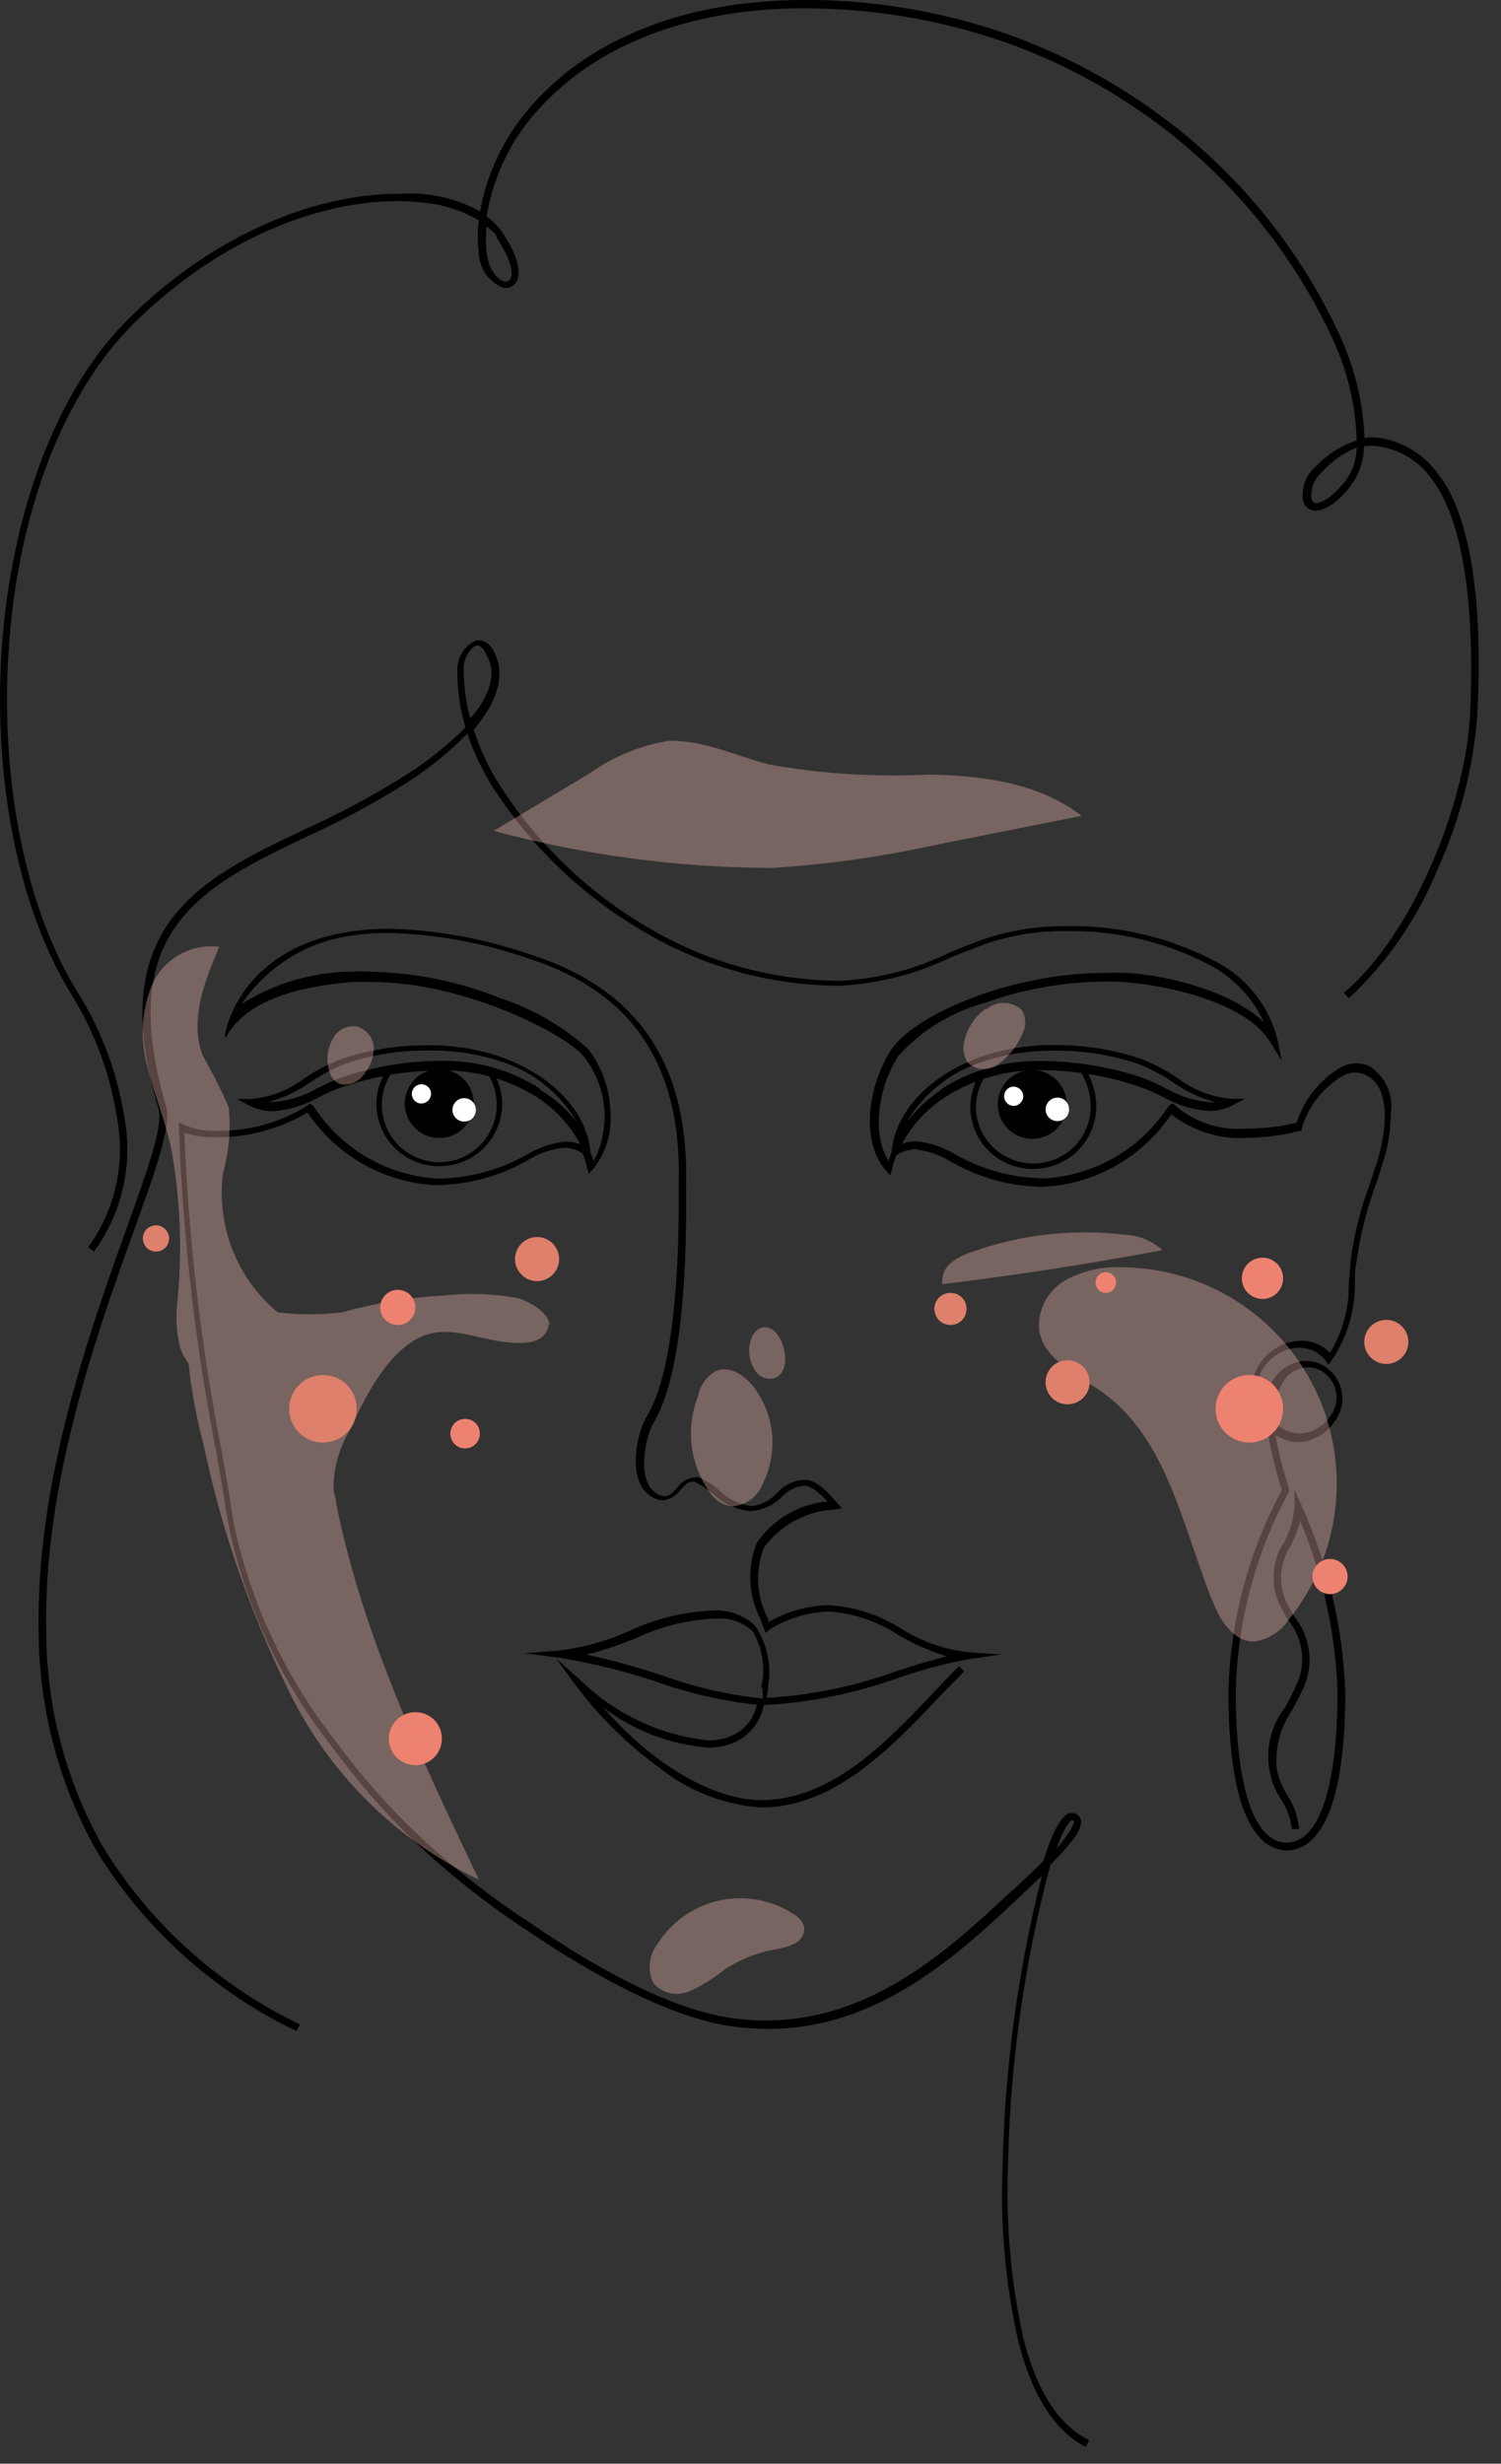 <svg width="64" height="105" viewBox="0 0 64 105" fill="none" xmlns="http://www.w3.org/2000/svg">
<rect x="0" y="0" width="64" height="105" fill="#333333" stroke="none"/>
<path d="M43.63 99.64C43.1 97.228 42.881 94.758 42.98 92.29C43.065 87.959 43.672 83.655 44.79 79.47C45.79 78.47 46.18 77.89 46.08 77.54C46.062 77.467 46.021 77.402 45.963 77.354C45.906 77.305 45.835 77.276 45.76 77.27H45.68C45.49 77.27 45.17 77.42 44.68 78.73C44.62 78.91 44.55 79.1 44.49 79.31C43.96 79.84 43.38 80.37 43.04 80.68L42.57 81.11C39.81 83.7 36.69 86.11 32.65 86.11C32.175 86.112 31.7 86.078 31.23 86.01C28.48 85.64 25.07 83.65 22.7 82.01C20.916 80.857 19.242 79.541 17.7 78.08C16.442 76.868 15.291 75.55 14.26 74.14C12.14 71.425 10.669 68.261 9.96 64.89C9.81 63.89 9.64 62.89 9.47 61.94C8.58 57.435 8.042 52.868 7.86 48.28C8.287 48.415 8.733 48.479 9.18 48.47C10.562 48.483 11.922 48.116 13.11 47.41C13.716 48.316 14.525 49.068 15.473 49.607C16.421 50.145 17.481 50.454 18.57 50.51C19.941 50.498 21.287 50.137 22.48 49.46C22.956 49.161 23.492 48.974 24.05 48.91C24.334 48.919 24.611 49.005 24.85 49.16C24.921 49.35 24.981 49.544 25.03 49.74L25.1 50.03L25.3 49.81C25.831 49.139 26.092 48.294 26.03 47.44C26.014 46.457 25.684 45.504 25.09 44.72C24.012 43.744 22.741 43.005 21.36 42.55C19.584 41.836 17.694 41.45 15.78 41.41C15.49 41.395 15.2 41.395 14.91 41.41C13.281 41.442 11.691 41.915 10.31 42.78C10.845 41.988 11.543 41.318 12.356 40.816C13.17 40.315 14.082 39.992 15.03 39.87C15.546 39.791 16.068 39.755 16.59 39.76C18.607 39.815 20.604 40.179 22.51 40.84C26.99 42.27 29.09 45.43 28.94 50.5C28.99 55.3 28.5 58.88 27.6 60.32C27.13 61.07 26.78 62.95 27.6 63.65C27.782 63.823 28.019 63.926 28.27 63.94C28.422 63.922 28.569 63.871 28.7 63.792C28.831 63.712 28.943 63.606 29.03 63.48C29.27 63.22 29.42 63.08 29.65 63.17C29.913 63.298 30.159 63.459 30.38 63.65C30.816 64.069 31.379 64.333 31.98 64.4C32.494 64.374 32.979 64.156 33.34 63.79C33.583 63.521 33.919 63.353 34.28 63.32C34.56 63.32 34.86 63.54 35.28 63.99C34.684 64.045 34.106 64.228 33.588 64.529C33.07 64.829 32.623 65.239 32.28 65.73C32.062 66.266 31.966 66.843 31.997 67.42C32.028 67.998 32.186 68.561 32.46 69.07C32.46 69.2 32.55 69.3 32.57 69.37L32.64 69.6L32.85 69.42C33.606 68.963 34.467 68.708 35.35 68.68C36.403 68.754 37.419 69.099 38.3 69.68C38.955 70.065 39.653 70.371 40.38 70.59C39.71 70.75 39 70.97 38.26 71.21C36.47 71.864 34.593 72.251 32.69 72.36C32.717 72.215 32.734 72.068 32.74 71.92C32.828 71.466 32.824 70.998 32.73 70.545C32.635 70.092 32.452 69.662 32.19 69.28C31.951 69.055 31.667 68.882 31.357 68.772C31.047 68.661 30.718 68.617 30.39 68.64C29.165 68.688 27.961 68.981 26.85 69.5C25.899 69.932 24.887 70.215 23.85 70.34L22.37 70.46L23.84 70.65C25.227 70.876 26.595 71.21 27.93 71.65C29.331 72.157 30.788 72.493 32.27 72.65C32.208 72.945 32.075 73.221 31.884 73.454C31.692 73.688 31.447 73.871 31.17 73.99C30.853 74.118 30.512 74.18 30.17 74.17C28.159 73.951 26.278 73.072 24.82 71.67L23.7 70.67L24.59 71.88C25.578 73.189 26.754 74.344 28.08 75.31C29.323 76.316 30.845 76.917 32.44 77.03C35.57 77.03 37.95 74.53 40.04 72.33L41.11 71.23L40.89 71.01C40.54 71.36 40.19 71.73 39.82 72.12C37.77 74.28 35.44 76.72 32.44 76.72C30.88 76.72 28.31 75.72 25.73 72.78C27.025 73.759 28.572 74.348 30.19 74.48C30.56 74.484 30.926 74.416 31.27 74.28C31.603 74.137 31.895 73.915 32.122 73.632C32.349 73.35 32.503 73.016 32.57 72.66H32.67C34.6 72.55 36.503 72.159 38.32 71.5C39.276 71.168 40.255 70.907 41.25 70.72L42.68 70.51L41.24 70.41C40.237 70.291 39.274 69.949 38.42 69.41C37.489 68.817 36.422 68.473 35.32 68.41C34.423 68.43 33.545 68.678 32.77 69.13V69.03C32.514 68.564 32.364 68.048 32.33 67.517C32.295 66.987 32.377 66.455 32.57 65.96C32.924 65.478 33.382 65.081 33.91 64.798C34.438 64.516 35.022 64.356 35.62 64.33L35.9 64.28L35.71 64.07C35.22 63.5 34.79 63.07 34.31 63.07C34.088 63.078 33.87 63.131 33.669 63.226C33.468 63.32 33.288 63.454 33.14 63.62C32.855 63.933 32.469 64.135 32.05 64.19C31.52 64.121 31.028 63.878 30.65 63.5C30.401 63.289 30.125 63.111 29.83 62.97C29.747 62.956 29.663 62.956 29.58 62.97C29.437 62.988 29.299 63.036 29.177 63.112C29.054 63.188 28.95 63.29 28.87 63.41C28.69 63.6 28.54 63.77 28.33 63.77C28.157 63.747 27.997 63.67 27.87 63.55C27.19 62.99 27.49 61.29 27.87 60.63C28.42 59.75 29.33 57.28 29.25 50.63C29.41 45.41 27.25 42.15 22.61 40.68C20.678 40.009 18.654 39.638 16.61 39.58C16.078 39.58 15.547 39.617 15.02 39.69C10.18 40.39 9.61 44.03 9.6 44.06V44.25L9.7 44.09C10.48 42.82 12.21 42.09 15 41.85C15.28 41.85 15.56 41.85 15.85 41.85C19.85 41.85 24.2 44.12 24.9 45.04C25.39 45.663 25.69 46.415 25.763 47.205C25.835 47.994 25.678 48.788 25.31 49.49C25.274 49.367 25.231 49.247 25.18 49.13C25.04 47.38 23.54 45.8 21.28 45.02C20.284 44.69 19.239 44.531 18.19 44.55C16.942 44.542 15.701 44.745 14.52 45.15C13.98 45.355 13.467 45.624 12.99 45.95C12.324 46.46 11.526 46.769 10.69 46.84H10.11L10.62 47.11C10.928 47.273 11.271 47.359 11.62 47.36C12.324 47.309 13.007 47.1 13.62 46.75C13.943 46.584 14.277 46.44 14.62 46.32C15.994 45.85 17.438 45.613 18.89 45.62C20.305 45.607 21.694 46.003 22.89 46.76C23.668 47.258 24.304 47.946 24.74 48.76C24.548 48.689 24.345 48.652 24.14 48.65C23.533 48.711 22.948 48.909 22.43 49.23C21.277 49.874 19.981 50.218 18.66 50.23C17.615 50.17 16.599 49.868 15.691 49.347C14.783 48.827 14.009 48.102 13.43 47.23C13.36 47.13 13.34 47.11 13.31 47.09L13.21 47.03L13.12 47.11C11.969 47.837 10.631 48.212 9.27 48.19C8.787 48.215 8.305 48.13 7.86 47.94L7.63 47.83V48.09C7.795 52.773 8.337 57.434 9.25 62.03C9.42 63.03 9.59 64.03 9.74 64.98C10.455 68.403 11.947 71.615 14.1 74.37C15.14 75.798 16.297 77.136 17.56 78.37C19.12 79.856 20.814 81.195 22.62 82.37C25.02 83.99 28.48 86 31.28 86.37C31.768 86.433 32.258 86.466 32.75 86.47C36.9 86.47 40.08 84.02 42.89 81.39L43.36 80.95L44.42 79.95C43.4 83.994 42.839 88.14 42.75 92.31C42.644 94.808 42.866 97.309 43.41 99.75C44 102.08 44.97 103.61 46.3 104.29L46.44 104C45.12 103.34 44.2 101.89 43.63 99.64ZM45.05 78.78C45.48 77.6 45.71 77.57 45.72 77.57C45.73 77.57 45.81 77.62 45.81 77.63C45.81 77.64 45.7 78.04 45.05 78.78ZM23.05 46.41C21.806 45.614 20.357 45.197 18.88 45.21C17.4 45.21 15.931 45.453 14.53 45.93C14.189 46.063 13.855 46.213 13.53 46.38C12.977 46.705 12.359 46.903 11.72 46.96C11.634 46.97 11.546 46.97 11.46 46.96C12.097 46.785 12.7 46.501 13.24 46.12C13.699 45.811 14.188 45.549 14.7 45.34C15.849 44.95 17.056 44.758 18.27 44.77C19.287 44.751 20.301 44.9 21.27 45.21C22.671 45.627 23.86 46.56 24.6 47.82C24.153 47.253 23.603 46.775 22.98 46.41H23.05ZM32.52 71.94C32.52 72.1 32.52 72.25 32.52 72.39C31.044 72.236 29.593 71.9 28.2 71.39C27.2 71.07 26.09 70.74 25 70.52C25.718 70.335 26.423 70.101 27.11 69.82C28.178 69.311 29.338 69.025 30.52 68.98C30.805 68.956 31.092 68.991 31.362 69.084C31.633 69.177 31.88 69.326 32.09 69.52C32.525 70.248 32.654 71.118 32.45 71.94H32.52Z" fill="black"/>
<path d="M58.39 45.44C58.193 45.352 57.978 45.311 57.763 45.322C57.547 45.332 57.337 45.393 57.15 45.5C56.261 46.027 55.599 46.864 55.29 47.85C54.592 48.014 53.877 48.097 53.16 48.1C52.607 48.148 52.051 48.084 51.523 47.913C50.996 47.741 50.508 47.464 50.09 47.1L50 47.02L49.89 47.08C49.89 47.08 49.89 47.08 49.77 47.22C49.191 48.092 48.417 48.817 47.509 49.337C46.602 49.858 45.585 50.16 44.54 50.22C43.219 50.208 41.923 49.864 40.77 49.22C40.252 48.899 39.667 48.7 39.06 48.64C38.855 48.642 38.652 48.68 38.46 48.75C38.896 47.936 39.533 47.248 40.31 46.75C41.506 45.993 42.895 45.597 44.31 45.61C45.759 45.604 47.199 45.841 48.57 46.31C48.912 46.432 49.246 46.576 49.57 46.74C50.181 47.093 50.866 47.302 51.57 47.35C51.919 47.351 52.263 47.265 52.57 47.1L53.08 46.83H52.51C51.671 46.761 50.869 46.452 50.2 45.94C49.726 45.616 49.216 45.348 48.68 45.14C47.496 44.734 46.252 44.532 45 44.54C43.951 44.521 42.906 44.68 41.91 45.01C39.65 45.79 38.16 47.37 38.01 49.12C37.962 49.237 37.922 49.358 37.89 49.48C37.2 48.41 37.37 46.48 38.3 45.01C39.278 43.921 40.548 43.136 41.96 42.75C43.616 42.155 45.361 41.844 47.12 41.83C47.49 41.83 47.84 41.83 48.19 41.88C49.81 42.02 53.19 42.73 54.19 44.46L54.65 45.2L54.48 44.35C54.302 43.614 53.964 42.926 53.49 42.335C53.017 41.744 52.419 41.265 51.74 40.93C49.831 39.944 47.709 39.442 45.56 39.47C44.338 39.451 43.121 39.637 41.96 40.02C41.46 40.2 40.96 40.4 40.48 40.6C39.031 41.311 37.452 41.719 35.84 41.8H35.73C32.845 41.769 30.021 40.968 27.55 39.48C25.033 37.995 22.899 35.94 21.32 33.48C20.843 32.74 20.466 31.94 20.2 31.1C21.2 29.91 21.54 28.83 21.12 27.89C20.9 27.39 20.62 27.29 20.42 27.29H20.31C20.067 27.396 19.861 27.571 19.717 27.793C19.573 28.015 19.498 28.275 19.5 28.54C19.491 29.373 19.609 30.203 19.85 31C19.006 31.838 18.066 32.573 17.05 33.19C15.763 33.983 14.427 34.695 13.05 35.32C10.76 36.4 8.61 37.43 7.31 39.17C5.87 41.11 5.69 43.68 6.76 47.25C6.98 47.96 6.27 49.92 5.38 52.4C3.84 56.7 1.51 63.19 1.65 69.57C1.664 72.829 2.51 76.031 4.11 78.87C6.153 82.201 9.115 84.872 12.64 86.56L12.79 86.28C9.32 84.617 6.404 81.989 4.39 78.71C2.815 75.917 1.982 72.767 1.97 69.56C1.83 63.25 4.15 56.78 5.69 52.5C6.64 49.87 7.32 47.97 7.08 47.16C6.08 43.69 6.2 41.21 7.58 39.36C8.82 37.68 10.95 36.67 13.2 35.6C14.579 34.971 15.915 34.252 17.2 33.45C18.191 32.831 19.107 32.1 19.93 31.27C20.199 32.075 20.565 32.844 21.02 33.56C22.627 36.059 24.798 38.145 27.36 39.65C29.877 41.166 32.753 41.98 35.69 42.01H35.81C37.462 41.925 39.081 41.51 40.57 40.79C41.04 40.6 41.57 40.4 42.04 40.22C43.164 39.841 44.344 39.658 45.53 39.68C47.616 39.656 49.676 40.144 51.53 41.1C52.572 41.635 53.403 42.505 53.89 43.57C52.45 42.18 49.63 41.57 48.15 41.47C47.78 41.45 47.41 41.45 47.04 41.47C43.09 41.47 38.91 43.26 37.96 44.8C36.88 46.56 36.79 48.8 37.77 49.88L37.96 50.1L38.04 49.81C38.08 49.611 38.141 49.417 38.22 49.23C38.458 49.074 38.735 48.987 39.02 48.98C39.575 49.044 40.108 49.232 40.58 49.53C41.773 50.207 43.119 50.568 44.49 50.58C45.576 50.524 46.634 50.215 47.58 49.679C48.526 49.142 49.334 48.393 49.94 47.49C50.898 48.235 52.101 48.592 53.31 48.49C54.019 48.471 54.723 48.373 55.41 48.2H55.5V48.1C55.775 47.168 56.388 46.372 57.22 45.87C57.368 45.778 57.538 45.724 57.712 45.713C57.887 45.703 58.062 45.736 58.22 45.81C59.64 46.48 58.82 49.19 58.72 49.5C58.62 49.81 58.53 50.09 58.44 50.37C58.021 51.469 57.733 52.614 57.58 53.78C57.58 54.09 57.53 54.38 57.51 54.66C57.532 55.715 57.255 56.756 56.71 57.66C56.553 57.494 56.364 57.362 56.154 57.273C55.944 57.183 55.718 57.138 55.49 57.14C55.272 57.143 55.056 57.18 54.85 57.25C54.426 57.391 54.055 57.657 53.787 58.015C53.519 58.373 53.366 58.803 53.35 59.25C53.351 59.559 53.413 59.865 53.533 60.15C53.653 60.435 53.829 60.694 54.05 60.91V60.97C54.181 61.829 54.385 62.676 54.66 63.5C53.23 66.15 52.449 69.1 52.38 72.11C52.38 77.99 53.94 78.86 54.87 78.86C55.8 78.86 57.36 77.99 57.36 72.11C57.26 69.368 56.629 66.671 55.5 64.17L55.19 63.48V64.19C55.16 64.727 55.01 65.249 54.75 65.72C54.495 66.112 54.343 66.563 54.31 67.031C54.276 67.498 54.363 67.965 54.56 68.39C54.68 68.62 54.8 68.84 54.92 69.04C55.231 69.413 55.431 69.865 55.498 70.346C55.566 70.826 55.497 71.316 55.3 71.76C55.14 72.12 54.97 72.45 54.8 72.76C54.364 73.314 54.112 73.991 54.079 74.696C54.047 75.401 54.236 76.098 54.62 76.69C54.876 77.065 55.034 77.498 55.08 77.95H55.39C55.347 77.443 55.179 76.955 54.9 76.53C54.695 76.199 54.543 75.838 54.45 75.46C54.337 74.561 54.562 73.653 55.08 72.91C55.25 72.59 55.43 72.26 55.59 71.91C55.804 71.422 55.881 70.884 55.812 70.356C55.743 69.827 55.532 69.327 55.2 68.91C55.08 68.71 54.96 68.5 54.84 68.27C54.667 67.888 54.594 67.467 54.629 67.049C54.664 66.631 54.806 66.228 55.04 65.88C55.204 65.539 55.338 65.184 55.44 64.82C56.403 67.128 56.942 69.591 57.03 72.09C57.03 76.18 56.24 78.53 54.86 78.53C53.48 78.53 52.69 76.18 52.69 72.09C52.757 69.11 53.535 66.189 54.96 63.57V63.51V63.42C54.712 62.682 54.518 61.926 54.38 61.16C54.51 61.241 54.647 61.308 54.79 61.36C54.977 61.422 55.173 61.456 55.37 61.46C55.667 61.447 55.958 61.366 56.218 61.222C56.478 61.078 56.701 60.875 56.87 60.63C57.137 60.304 57.267 59.887 57.232 59.467C57.196 59.046 56.998 58.657 56.68 58.38C56.408 58.13 56.05 57.994 55.68 58C55.237 58.014 54.817 58.201 54.51 58.52C54.29 58.769 54.125 59.062 54.025 59.379C53.925 59.696 53.893 60.03 53.93 60.36C53.705 60.026 53.584 59.633 53.58 59.23C53.595 58.849 53.726 58.481 53.957 58.177C54.188 57.873 54.507 57.647 54.87 57.53C55.044 57.471 55.226 57.441 55.41 57.44C55.625 57.44 55.837 57.489 56.03 57.584C56.222 57.68 56.39 57.819 56.52 57.99L56.65 58.16L56.77 57.99C57.444 57.005 57.793 55.834 57.77 54.64C57.77 54.38 57.77 54.08 57.84 53.77C57.996 52.629 58.277 51.509 58.68 50.43C58.77 50.15 58.87 49.85 58.96 49.56C59.183 48.879 59.298 48.167 59.3 47.45C59.362 47.063 59.309 46.666 59.147 46.308C58.986 45.951 58.722 45.649 58.39 45.44ZM40.14 46.44C39.571 46.816 39.071 47.286 38.66 47.83C39.4 46.57 40.59 45.637 41.99 45.22C42.959 44.911 43.973 44.762 44.99 44.78C46.204 44.768 47.411 44.96 48.56 45.35C49.073 45.557 49.563 45.819 50.02 46.13C50.56 46.511 51.163 46.795 51.8 46.97C51.717 46.98 51.633 46.98 51.55 46.97C50.908 46.913 50.287 46.715 49.73 46.39C49.406 46.221 49.072 46.071 48.73 45.94C47.326 45.464 45.853 45.221 44.37 45.22C42.874 45.192 41.402 45.606 40.14 46.41V46.44ZM20.05 30.62C19.86 29.913 19.766 29.183 19.77 28.45C19.77 28.06 20.07 27.56 20.34 27.51C20.53 27.51 20.67 27.74 20.75 27.93C21.18 28.69 20.93 29.6 20.05 30.62ZM54.85 58.69C54.968 58.562 55.109 58.459 55.267 58.387C55.425 58.315 55.596 58.275 55.77 58.27C56.055 58.269 56.331 58.376 56.54 58.57C56.797 58.794 56.956 59.11 56.984 59.45C57.013 59.789 56.907 60.127 56.69 60.39C56.55 60.598 56.363 60.769 56.144 60.891C55.925 61.013 55.68 61.081 55.43 61.09C55.27 61.088 55.112 61.061 54.96 61.01C54.754 60.935 54.561 60.827 54.39 60.69C54.316 60.343 54.319 59.985 54.399 59.639C54.478 59.294 54.632 58.97 54.85 58.69Z" fill="black"/>
<path d="M61.31 20.19C61.016 19.779 60.642 19.432 60.211 19.17C59.779 18.907 59.3 18.733 58.8 18.66C58.594 18.636 58.386 18.636 58.18 18.66C58.116 17.066 57.721 15.503 57.02 14.07C55.288 10.41 52.664 7.243 49.39 4.86C47.416 3.417 45.244 2.268 42.94 1.45C40.314 0.538 37.56 0.049 34.78 0H34.28C29.43 0 25.35 1.54 22.81 4.34C21.596 5.639 20.784 7.26 20.47 9.01C19.681 8.578 18.808 8.322 17.91 8.26C17.604 8.244 17.297 8.244 16.99 8.26C13.12 8.26 8.82 10.26 5.49 13.58C2.44 16.58 0.49 21.76 0.07 27.68C-0.3 33.29 0.81 38.8 3.07 42.42C4.041 44.001 4.69 45.758 4.98 47.59C5.17 48.551 5.16 49.541 4.95 50.497C4.74 51.454 4.335 52.357 3.76 53.15L4.01 53.34C4.61 52.515 5.033 51.575 5.254 50.578C5.474 49.582 5.486 48.551 5.29 47.55C4.988 45.669 4.308 43.87 3.29 42.26C1.09 38.69 5.1707e-05 33.26 0.37 27.7C0.75 21.86 2.69 16.79 5.69 13.8C8.97 10.53 13.18 8.57 16.97 8.57C17.267 8.571 17.564 8.588 17.86 8.62C18.759 8.671 19.633 8.935 20.41 9.39C20.36 9.832 20.36 10.278 20.41 10.72C20.41 11.045 20.505 11.362 20.682 11.634C20.86 11.906 21.113 12.12 21.41 12.25C21.515 12.283 21.628 12.281 21.733 12.245C21.837 12.209 21.927 12.14 21.99 12.05C22.27 11.65 22.06 10.84 21.41 9.9C21.232 9.639 21.009 9.412 20.75 9.23C21.028 7.49 21.822 5.873 23.03 4.59C25.6 1.77 29.78 0.25 34.76 0.36C37.509 0.407 40.233 0.89 42.83 1.79C45.104 2.592 47.247 3.724 49.19 5.15C52.416 7.503 55.005 10.624 56.72 14.23C57.415 15.646 57.8 17.194 57.85 18.77C57.189 18.989 56.591 19.367 56.11 19.87C55.901 20.048 55.741 20.277 55.645 20.534C55.549 20.791 55.52 21.068 55.56 21.34C55.583 21.44 55.634 21.531 55.707 21.603C55.779 21.676 55.87 21.727 55.97 21.75C56.38 21.83 56.97 21.49 57.56 20.75C57.941 20.253 58.151 19.646 58.16 19.02C58.362 18.99 58.568 18.99 58.77 19.02C59.225 19.085 59.663 19.243 60.055 19.484C60.447 19.725 60.786 20.043 61.05 20.42C62.33 22.07 62.91 25.64 62.68 30.47C62.5 34.15 60.3 39.78 57.3 42.31L57.51 42.55C59.169 40.995 60.469 39.098 61.32 36.99C62.249 34.937 62.814 32.737 62.99 30.49C63.31 24.11 62.25 21.36 61.31 20.19ZM57.85 19.11C57.828 19.632 57.647 20.135 57.33 20.55C56.65 21.36 56.24 21.44 56.1 21.44C56.055 21.429 56.014 21.405 55.982 21.372C55.95 21.338 55.928 21.296 55.92 21.25C55.897 21.034 55.928 20.817 56.01 20.616C56.092 20.415 56.223 20.238 56.39 20.1C56.79 19.648 57.29 19.295 57.85 19.07V19.11ZM21.16 10.11C21.79 11.03 21.91 11.68 21.75 11.91C21.732 11.938 21.706 11.961 21.677 11.977C21.647 11.992 21.614 12.001 21.58 12H21.5C21.2 11.92 20.83 11.49 20.74 10.73C20.71 10.371 20.71 10.009 20.74 9.65C20.895 9.76 21.036 9.887 21.16 10.03V10.11Z" fill="black"/>
<path d="M18.73 49.7C18.381 49.703 18.034 49.636 17.711 49.505C17.387 49.374 17.092 49.18 16.843 48.935C16.594 48.69 16.396 48.398 16.26 48.076C16.124 47.755 16.053 47.409 16.05 47.06C16.048 46.477 16.242 45.91 16.6 45.45L16.79 45.6C16.461 46.016 16.281 46.53 16.28 47.06C16.277 47.444 16.364 47.823 16.534 48.168C16.704 48.512 16.953 48.811 17.26 49.042C17.567 49.272 17.924 49.427 18.302 49.494C18.681 49.561 19.069 49.538 19.437 49.427C19.805 49.316 20.141 49.121 20.419 48.856C20.697 48.591 20.909 48.265 21.038 47.903C21.167 47.541 21.209 47.154 21.16 46.773C21.112 46.392 20.975 46.028 20.76 45.71L20.95 45.58C21.249 46.016 21.41 46.532 21.41 47.06C21.407 47.409 21.336 47.755 21.2 48.076C21.064 48.398 20.866 48.69 20.617 48.935C20.368 49.18 20.073 49.374 19.75 49.505C19.426 49.636 19.079 49.703 18.73 49.7Z" fill="black"/>
<path d="M18.73 48.5C19.542 48.5 20.2 47.842 20.2 47.03C20.2 46.218 19.542 45.56 18.73 45.56C17.918 45.56 17.26 46.218 17.26 47.03C17.26 47.842 17.918 48.5 18.73 48.5Z" fill="black"/>
<path d="M20.29 47.31C20.29 47.375 20.277 47.44 20.252 47.5C20.227 47.56 20.19 47.614 20.143 47.66C20.096 47.706 20.041 47.742 19.981 47.766C19.92 47.79 19.855 47.801 19.79 47.8C19.691 47.8 19.594 47.77 19.511 47.715C19.429 47.66 19.365 47.581 19.327 47.489C19.29 47.397 19.28 47.296 19.3 47.199C19.321 47.102 19.369 47.013 19.44 46.943C19.511 46.873 19.601 46.827 19.699 46.809C19.796 46.79 19.897 46.802 19.988 46.841C20.08 46.88 20.157 46.946 20.211 47.03C20.264 47.113 20.292 47.211 20.29 47.31Z" fill="white"/>
<path d="M18.38 46.62C18.378 46.728 18.334 46.831 18.257 46.907C18.181 46.983 18.078 47.027 17.97 47.03C17.861 47.03 17.757 46.987 17.68 46.91C17.603 46.833 17.56 46.729 17.56 46.62C17.56 46.511 17.603 46.407 17.68 46.33C17.757 46.253 17.861 46.21 17.97 46.21C18.079 46.21 18.183 46.253 18.26 46.33C18.337 46.407 18.38 46.511 18.38 46.62Z" fill="white"/>
<path d="M44.05 49.82C43.405 49.821 42.78 49.59 42.29 49.17C42.026 48.943 41.81 48.667 41.654 48.356C41.498 48.045 41.405 47.707 41.38 47.36C41.34 46.778 41.498 46.2 41.83 45.72L42.02 45.85C41.694 46.335 41.557 46.923 41.636 47.502C41.716 48.081 42.005 48.611 42.45 48.99C42.94 49.41 43.576 49.622 44.22 49.58C44.863 49.541 45.465 49.249 45.892 48.767C46.32 48.285 46.538 47.653 46.5 47.01C46.474 46.492 46.3 45.993 46 45.57L46.18 45.42C46.51 45.884 46.704 46.431 46.74 47C46.778 47.703 46.537 48.394 46.069 48.92C45.6 49.446 44.943 49.766 44.24 49.81L44.05 49.82Z" fill="black"/>
<path d="M45.48 46.98C45.497 47.27 45.428 47.558 45.282 47.808C45.136 48.059 44.918 48.26 44.658 48.387C44.397 48.515 44.105 48.562 43.817 48.523C43.53 48.485 43.26 48.362 43.042 48.171C42.824 47.979 42.668 47.727 42.593 47.447C42.518 47.167 42.527 46.871 42.62 46.596C42.713 46.322 42.885 46.08 43.114 45.903C43.344 45.726 43.621 45.62 43.91 45.6C44.301 45.575 44.686 45.707 44.98 45.966C45.275 46.224 45.454 46.589 45.48 46.98Z" fill="black"/>
<path d="M45.58 47.25C45.586 47.315 45.578 47.381 45.558 47.443C45.537 47.505 45.505 47.563 45.462 47.612C45.419 47.661 45.367 47.702 45.308 47.73C45.249 47.759 45.185 47.776 45.12 47.78C45.054 47.785 44.989 47.776 44.926 47.755C44.864 47.734 44.806 47.702 44.756 47.658C44.707 47.615 44.666 47.563 44.636 47.504C44.607 47.445 44.59 47.381 44.585 47.315C44.581 47.249 44.589 47.183 44.61 47.121C44.631 47.059 44.664 47.001 44.707 46.951C44.75 46.901 44.803 46.861 44.861 46.831C44.92 46.802 44.984 46.785 45.05 46.78C45.116 46.775 45.182 46.782 45.245 46.803C45.308 46.824 45.366 46.858 45.416 46.902C45.465 46.946 45.505 46.999 45.533 47.059C45.562 47.119 45.578 47.184 45.58 47.25Z" fill="white"/>
<path d="M43.63 46.69C43.636 46.798 43.599 46.904 43.529 46.986C43.458 47.068 43.358 47.12 43.25 47.13C43.196 47.133 43.142 47.126 43.091 47.108C43.04 47.091 42.993 47.063 42.953 47.028C42.913 46.992 42.88 46.949 42.856 46.9C42.832 46.852 42.818 46.799 42.815 46.745C42.812 46.691 42.819 46.637 42.837 46.586C42.854 46.535 42.882 46.488 42.917 46.448C42.953 46.407 42.997 46.374 43.045 46.351C43.094 46.327 43.146 46.313 43.2 46.31C43.307 46.307 43.41 46.345 43.49 46.415C43.57 46.486 43.62 46.584 43.63 46.69Z" fill="white"/>
<g opacity="0.7">
<g opacity="0.7">
<path opacity="0.7" d="M23.44 56.48C23.39 55.92 22.58 55.48 22.1 55.33C21.062 55.135 20 55.095 18.95 55.21C17.471 55.29 16.006 55.531 14.58 55.93C13.67 56.04 12.75 56.04 11.84 55.93C10.981 55.215 10.317 54.295 9.91 53.255C9.502 52.215 9.365 51.088 9.51 49.98C9.767 49.074 9.849 48.127 9.75 47.19C9.429 46.446 9.065 45.722 8.66 45.02C8.06 43.52 8.71 41.84 9.35 40.35C8.756 40.276 8.154 40.396 7.634 40.694C7.115 40.991 6.706 41.45 6.47 42C6.024 43.118 5.964 44.354 6.3 45.51C6.58 46.67 7.05 47.78 7.3 48.94C7.699 51.14 7.783 53.386 7.55 55.61C7.486 56.227 7.534 56.85 7.69 57.45C7.769 57.685 7.887 57.905 8.04 58.1C8.16 59.258 8.371 60.405 8.67 61.53C9.453 65.26 10.714 68.873 12.42 72.28C14.147 75.703 16.961 78.457 20.42 80.11C17.96 74.95 15.48 69.73 14.34 64.11C14.34 63.91 14.26 63.7 14.22 63.5C14.208 62.601 14.451 61.717 14.92 60.95C15.54 59.59 16.49 57.62 18 56.95C19.15 56.47 20.33 57.06 21.5 57.19C22.01 57.24 22.85 57.34 23.23 56.86C23.34 56.733 23.397 56.568 23.39 56.4" fill="#FBC3B8"/>
<path opacity="0.7" d="M29.76 59.52C29.488 60.214 29.4 60.966 29.505 61.704C29.61 62.442 29.905 63.14 30.36 63.73C30.57 63.983 30.866 64.15 31.19 64.2C31.489 64.184 31.776 64.081 32.016 63.904C32.256 63.726 32.438 63.481 32.54 63.2C32.858 62.546 32.988 61.816 32.916 61.092C32.843 60.368 32.571 59.678 32.13 59.1C31.74 58.6 31.08 58.17 30.5 58.44C30.309 58.557 30.145 58.713 30.017 58.897C29.89 59.081 29.802 59.29 29.76 59.51" fill="#FBC3B8"/>
<path opacity="0.7" d="M33.41 57.43C33.3 57 32.99 56.52 32.55 56.57C32.11 56.62 31.91 57.2 31.95 57.67C31.965 57.969 32.074 58.256 32.26 58.49C32.353 58.606 32.48 58.691 32.623 58.732C32.767 58.773 32.919 58.769 33.06 58.72C33.51 58.54 33.54 57.91 33.41 57.43Z" fill="#FBC3B8"/>
<path opacity="0.7" d="M15.23 43.75C15.056 43.722 14.877 43.74 14.711 43.803C14.546 43.866 14.401 43.972 14.29 44.11C14.08 44.402 13.965 44.751 13.96 45.11C13.96 45.56 14.11 46.11 14.55 46.21C14.745 46.239 14.943 46.209 15.121 46.126C15.299 46.042 15.448 45.908 15.55 45.74C15.803 45.429 15.941 45.041 15.94 44.64C15.926 44.441 15.853 44.251 15.73 44.095C15.607 43.938 15.44 43.821 15.25 43.76" fill="#FBC3B8"/>
<path opacity="0.7" d="M42.05 42.98C41.569 43.308 41.236 43.81 41.12 44.38C41.077 44.531 41.068 44.69 41.092 44.846C41.116 45.001 41.173 45.149 41.26 45.28C41.409 45.426 41.6 45.522 41.806 45.555C42.013 45.587 42.224 45.554 42.41 45.46C43.004 45.078 43.451 44.508 43.68 43.84C43.718 43.702 43.727 43.557 43.704 43.416C43.682 43.275 43.629 43.139 43.55 43.02C43.342 42.841 43.075 42.742 42.8 42.742C42.525 42.742 42.259 42.841 42.05 43.02" fill="#FBC3B8"/>
<path opacity="0.7" d="M44.3 56.65C44.48 57.96 45.94 58.58 47.01 59.34C49.79 61.34 50.42 65.08 51.7 68.24C52.02 69.05 52.59 69.97 53.47 69.96C53.772 69.918 54.062 69.812 54.319 69.648C54.576 69.484 54.795 69.266 54.96 69.01C56.048 67.657 56.733 66.025 56.934 64.3C57.136 62.576 56.847 60.83 56.1 59.263C55.353 57.696 54.178 56.371 52.712 55.442C51.245 54.513 49.546 54.016 47.81 54.01C46.974 53.971 46.143 54.165 45.41 54.57C45.049 54.781 44.754 55.088 44.558 55.457C44.362 55.826 44.273 56.243 44.3 56.66" fill="#FBC3B8"/>
<path opacity="0.7" d="M40.18 54.73C43.32 54.35 46.46 53.86 49.57 53.28C49.121 52.875 48.544 52.642 47.94 52.62C45.753 52.36 43.535 52.609 41.46 53.35C41.128 53.444 40.819 53.603 40.55 53.82C40.415 53.927 40.31 54.067 40.246 54.227C40.181 54.386 40.158 54.559 40.18 54.73Z" fill="#FBC3B8"/>
<path opacity="0.7" d="M33.81 81.56C33.346 81.262 32.828 81.059 32.285 80.963C31.742 80.867 31.186 80.88 30.648 81.001C30.11 81.122 29.602 81.349 29.153 81.668C28.703 81.987 28.322 82.392 28.03 82.86C27.85 83.093 27.738 83.372 27.708 83.666C27.678 83.959 27.731 84.255 27.86 84.52C28.05 84.733 28.302 84.881 28.58 84.942C28.858 85.003 29.149 84.974 29.41 84.86C29.93 84.624 30.418 84.321 30.86 83.96C31.516 83.522 32.255 83.223 33.03 83.08C33.32 83.04 33.603 82.959 33.87 82.84C34.005 82.779 34.117 82.678 34.192 82.551C34.267 82.424 34.301 82.277 34.29 82.13C34.254 82.007 34.192 81.893 34.11 81.795C34.027 81.697 33.925 81.617 33.81 81.56Z" fill="#FBC3B8"/>
<path opacity="0.7" d="M28.42 31.59C27.238 31.795 26.117 32.263 25.14 32.96L21.05 35.41C24.919 36.447 28.905 36.978 32.91 36.99C35.289 36.841 37.653 36.507 39.98 35.99L46.12 34.77C44.31 33.37 41.9 33.05 39.61 33.01C37.328 33.128 35.039 32.984 32.79 32.58C31.33 32.2 29.89 31.49 28.39 31.58" fill="#FBC3B8"/>
</g>
</g>
<path d="M17.71 55.72C17.71 55.919 17.631 56.11 17.49 56.25C17.35 56.391 17.159 56.47 16.96 56.47C16.761 56.47 16.57 56.391 16.43 56.25C16.289 56.11 16.21 55.919 16.21 55.72C16.21 55.521 16.289 55.33 16.43 55.19C16.57 55.049 16.761 54.97 16.96 54.97C17.159 54.97 17.35 55.049 17.49 55.19C17.631 55.33 17.71 55.521 17.71 55.72Z" fill="#EE8270"/>
<path d="M23.84 53.66C23.84 53.846 23.785 54.028 23.682 54.182C23.578 54.337 23.432 54.457 23.26 54.528C23.088 54.6 22.899 54.618 22.717 54.582C22.534 54.546 22.367 54.456 22.235 54.325C22.104 54.193 22.014 54.026 21.978 53.843C21.942 53.661 21.96 53.472 22.032 53.3C22.103 53.129 22.223 52.982 22.378 52.878C22.532 52.775 22.714 52.72 22.9 52.72C23.149 52.72 23.389 52.819 23.565 52.995C23.741 53.172 23.84 53.411 23.84 53.66Z" fill="#DE806B"/>
<path d="M54.71 54.47C54.712 54.645 54.662 54.816 54.566 54.962C54.47 55.109 54.333 55.223 54.172 55.291C54.01 55.359 53.833 55.377 53.661 55.343C53.489 55.31 53.332 55.226 53.208 55.102C53.084 54.978 53 54.821 52.967 54.649C52.933 54.477 52.951 54.3 53.019 54.139C53.087 53.977 53.201 53.84 53.347 53.744C53.494 53.648 53.665 53.598 53.84 53.6C54.07 53.602 54.29 53.695 54.452 53.858C54.615 54.02 54.708 54.24 54.71 54.47Z" fill="#EE8270"/>
<path d="M46.46 58.91C46.46 59.096 46.405 59.279 46.301 59.433C46.197 59.588 46.05 59.709 45.877 59.779C45.705 59.85 45.516 59.868 45.333 59.831C45.15 59.794 44.983 59.704 44.852 59.571C44.721 59.439 44.632 59.27 44.597 59.087C44.562 58.904 44.582 58.715 44.654 58.543C44.727 58.372 44.849 58.226 45.005 58.124C45.161 58.022 45.344 57.968 45.53 57.97C45.778 57.973 46.014 58.073 46.188 58.249C46.362 58.425 46.46 58.662 46.46 58.91Z" fill="#DE806B"/>
<path d="M57.46 67.19C57.46 67.389 57.381 67.58 57.24 67.72C57.1 67.861 56.909 67.94 56.71 67.94C56.511 67.94 56.321 67.861 56.18 67.72C56.039 67.58 55.96 67.389 55.96 67.19C55.96 66.991 56.039 66.8 56.18 66.66C56.321 66.519 56.511 66.44 56.71 66.44C56.909 66.44 57.1 66.519 57.24 66.66C57.381 66.8 57.46 66.991 57.46 67.19Z" fill="#EE8270"/>
<path d="M18.84 74.1C18.84 74.323 18.774 74.542 18.65 74.728C18.525 74.914 18.349 75.058 18.142 75.144C17.936 75.23 17.709 75.252 17.49 75.208C17.27 75.165 17.069 75.057 16.911 74.899C16.753 74.741 16.645 74.54 16.602 74.32C16.558 74.101 16.581 73.874 16.666 73.668C16.752 73.461 16.896 73.285 17.082 73.16C17.268 73.036 17.487 72.97 17.71 72.97C17.859 72.969 18.006 72.997 18.144 73.053C18.282 73.11 18.407 73.193 18.512 73.298C18.617 73.403 18.7 73.528 18.757 73.666C18.813 73.804 18.841 73.951 18.84 74.1Z" fill="#EE8270"/>
<path d="M7.21 52.78C7.21 52.928 7.151 53.071 7.046 53.176C6.941 53.281 6.799 53.34 6.65 53.34C6.502 53.34 6.359 53.281 6.254 53.176C6.149 53.071 6.09 52.928 6.09 52.78C6.09 52.631 6.149 52.489 6.254 52.384C6.359 52.279 6.502 52.22 6.65 52.22C6.799 52.22 6.941 52.279 7.046 52.384C7.151 52.489 7.21 52.631 7.21 52.78Z" fill="#DE806B"/>
<path d="M15.21 60.03C15.212 60.316 15.129 60.595 14.972 60.834C14.814 61.072 14.589 61.258 14.326 61.368C14.062 61.478 13.772 61.508 13.492 61.453C13.211 61.397 12.954 61.26 12.752 61.058C12.55 60.856 12.412 60.599 12.357 60.318C12.302 60.038 12.331 59.748 12.442 59.484C12.552 59.221 12.738 58.996 12.976 58.838C13.215 58.681 13.494 58.598 13.78 58.6C14.159 58.6 14.523 58.751 14.791 59.019C15.059 59.287 15.21 59.651 15.21 60.03Z" fill="#DE806B"/>
<path d="M20.46 61.1C20.46 61.225 20.423 61.347 20.353 61.451C20.284 61.555 20.184 61.636 20.069 61.683C19.953 61.73 19.826 61.742 19.703 61.717C19.581 61.692 19.469 61.631 19.381 61.542C19.293 61.453 19.234 61.34 19.211 61.217C19.188 61.094 19.202 60.967 19.251 60.852C19.3 60.737 19.383 60.639 19.487 60.571C19.592 60.503 19.715 60.468 19.84 60.47C19.922 60.47 20.004 60.486 20.08 60.518C20.156 60.55 20.224 60.596 20.282 60.655C20.34 60.714 20.385 60.783 20.416 60.86C20.446 60.936 20.461 61.018 20.46 61.1Z" fill="#EE8270"/>
<path d="M60.05 57.19C60.05 57.376 59.995 57.558 59.892 57.712C59.788 57.867 59.642 57.987 59.47 58.058C59.298 58.13 59.109 58.148 58.927 58.112C58.744 58.076 58.577 57.986 58.445 57.855C58.314 57.723 58.224 57.556 58.188 57.373C58.152 57.191 58.17 57.002 58.242 56.83C58.313 56.658 58.433 56.512 58.588 56.408C58.742 56.305 58.924 56.25 59.11 56.25C59.359 56.25 59.598 56.349 59.775 56.525C59.951 56.702 60.05 56.941 60.05 57.19Z" fill="#DE806B"/>
<path d="M54.71 60.03C54.712 60.316 54.629 60.595 54.472 60.834C54.314 61.072 54.089 61.258 53.826 61.368C53.562 61.478 53.272 61.508 52.992 61.453C52.711 61.397 52.454 61.26 52.252 61.058C52.05 60.856 51.913 60.599 51.857 60.318C51.802 60.038 51.831 59.748 51.942 59.484C52.052 59.221 52.238 58.996 52.476 58.838C52.715 58.681 52.994 58.598 53.28 58.6C53.659 58.6 54.023 58.751 54.291 59.019C54.559 59.287 54.71 59.651 54.71 60.03Z" fill="#EE8270"/>
<path d="M47.59 54.66C47.59 54.747 47.564 54.832 47.516 54.904C47.468 54.977 47.399 55.033 47.319 55.066C47.238 55.1 47.15 55.108 47.064 55.092C46.979 55.075 46.901 55.033 46.839 54.971C46.777 54.91 46.736 54.831 46.718 54.746C46.702 54.66 46.71 54.572 46.744 54.492C46.777 54.411 46.833 54.343 46.906 54.294C46.978 54.246 47.063 54.22 47.15 54.22C47.208 54.22 47.265 54.231 47.319 54.254C47.372 54.276 47.42 54.308 47.461 54.349C47.502 54.39 47.535 54.438 47.557 54.492C47.579 54.545 47.59 54.602 47.59 54.66Z" fill="#EE8270"/>
<path d="M41.21 55.78C41.211 55.87 41.195 55.96 41.161 56.043C41.128 56.127 41.078 56.203 41.014 56.267C40.951 56.331 40.876 56.382 40.793 56.417C40.709 56.452 40.62 56.47 40.53 56.47C40.347 56.47 40.172 56.397 40.042 56.268C39.913 56.138 39.84 55.963 39.84 55.78C39.84 55.69 39.858 55.6 39.893 55.517C39.928 55.434 39.979 55.359 40.043 55.295C40.107 55.232 40.183 55.182 40.267 55.149C40.35 55.115 40.44 55.099 40.53 55.1C40.62 55.099 40.709 55.115 40.792 55.149C40.875 55.183 40.951 55.233 41.014 55.296C41.077 55.359 41.127 55.435 41.161 55.518C41.195 55.601 41.211 55.69 41.21 55.78Z" fill="#DE806B"/>
</svg>
